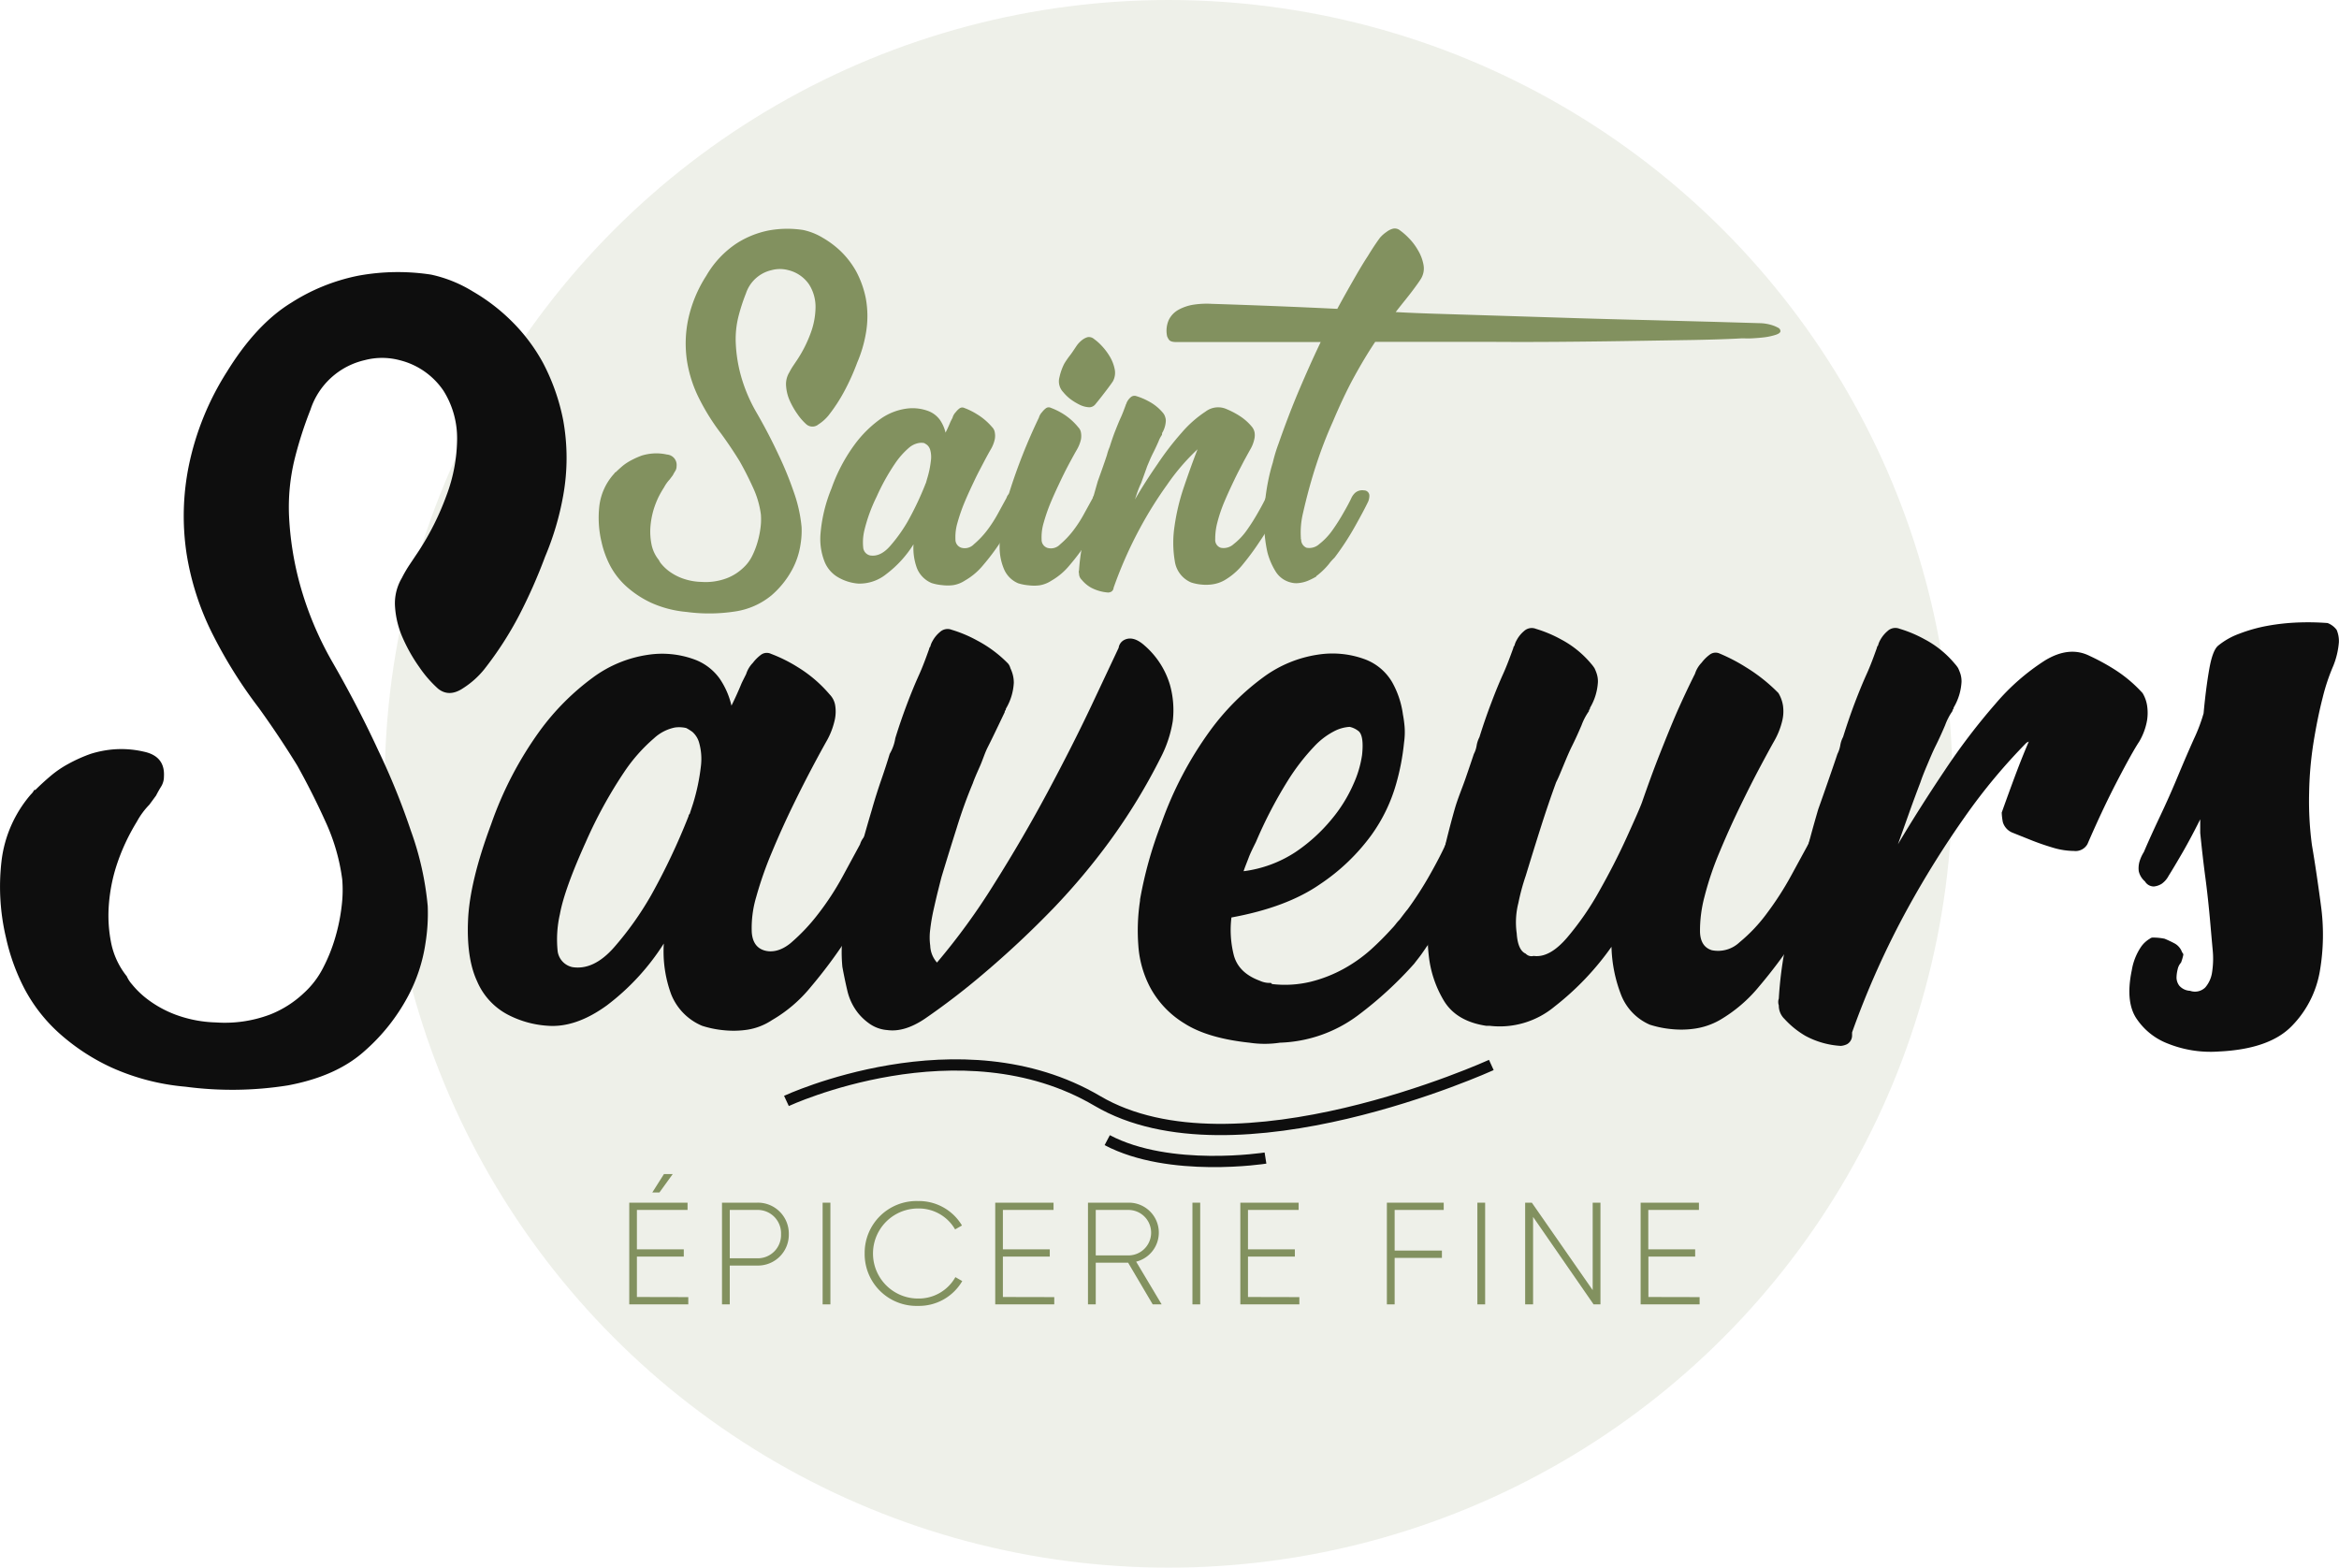 <svg xmlns="http://www.w3.org/2000/svg" viewBox="0 0 415.61 278.56"><defs><style>.cls-1,.cls-4{fill:#82915f;}.cls-1{opacity:0.14;}.cls-2{fill:none;stroke:#0e0e0e;stroke-miterlimit:10;stroke-width:2px;}.cls-3{fill:#0e0e0e;}</style></defs><g id="Calque_2" data-name="Calque 2"><g id="Calque_3" data-name="Calque 3"><circle class="cls-1" cx="207.64" cy="139.28" r="139.28"/><path class="cls-2" d="M139.74,195.63s30.83-14.39,55.25,0,70-6.39,70-6.39"/><path class="cls-2" d="M224.86,205.78s-17,2.68-28.12-3.18"/><path class="cls-3" d="M32.94,193.1a40.43,40.43,0,0,1-13.13-3.41,37.3,37.3,0,0,1-9.42-6.21,28.57,28.57,0,0,1-6.11-7.92,36.66,36.66,0,0,1-3.21-8.92A39.33,39.33,0,0,1,.27,153a22.07,22.07,0,0,1,5.21-11.83,2.84,2.84,0,0,0,.6-.8h.2q1.2-1.2,2.61-2.4a18.51,18.51,0,0,1,3.21-2.21,26.91,26.91,0,0,1,4-1.8,18.62,18.62,0,0,1,4.21-.81,17.73,17.73,0,0,1,5.22.41c2.53.53,3.74,2,3.6,4.41a3.34,3.34,0,0,1-.5,1.8c-.33.53-.63,1.07-.9,1.6L26.53,143a13.57,13.57,0,0,0-2.21,3,37.74,37.74,0,0,0-2,3.71,35.93,35.93,0,0,0-1.81,4.71,30.25,30.25,0,0,0-1.2,6.82,24.68,24.68,0,0,0,.4,6.11,13.82,13.82,0,0,0,2.81,6.12,5.48,5.48,0,0,0,.9,1.4,16,16,0,0,0,2.81,2.71,19.67,19.67,0,0,0,4.91,2.7,22.26,22.26,0,0,0,7.22,1.4,22.77,22.77,0,0,0,9.62-1.4,18.72,18.72,0,0,0,6-3.81A15.62,15.62,0,0,0,57.4,172a29.59,29.59,0,0,0,2.2-5.51,33,33,0,0,0,1.11-5.51,23.06,23.06,0,0,0,.1-4.71,35.45,35.45,0,0,0-3-10.33c-1.6-3.54-3.28-6.84-5-9.92q-3.21-5.21-6.82-10.22a83.08,83.08,0,0,1-8.12-12.93,48.66,48.66,0,0,1-4.71-14.43,44.81,44.81,0,0,1,.4-15.74A49.75,49.75,0,0,1,40.36,66q5.2-8.42,11.43-12.23A34.69,34.69,0,0,1,63.61,49a38.84,38.84,0,0,1,13-.2,23.63,23.63,0,0,1,7.42,3,33.69,33.69,0,0,1,6.51,4.91,32.08,32.08,0,0,1,5.92,7.72,37.26,37.26,0,0,1,3.61,10.22,37.71,37.71,0,0,1,0,13.43,50.74,50.74,0,0,1-3.21,10.83,93.79,93.79,0,0,1-4.61,10.42,61.81,61.81,0,0,1-6.22,9.62,15.48,15.48,0,0,1-3.7,3.31q-2.52,1.71-4.51.1a21.08,21.08,0,0,1-3.31-3.81,29.3,29.3,0,0,1-2.91-5.11,16.28,16.28,0,0,1-1.4-5.51,8.82,8.82,0,0,1,1.2-5.22,22.93,22.93,0,0,1,1.4-2.4l1.61-2.41a48.2,48.2,0,0,0,4.91-9.82,29.1,29.1,0,0,0,1.9-10,15.82,15.82,0,0,0-2.4-8.62A13.23,13.23,0,0,0,71,64a12.1,12.1,0,0,0-6.21,0,13.26,13.26,0,0,0-9.63,8.82,69.78,69.78,0,0,0-2.8,8.72,36.11,36.11,0,0,0-1,10.22,56,56,0,0,0,1.91,12A59.45,59.45,0,0,0,59,117.53q4.61,8,8.22,15.83A124.67,124.67,0,0,1,73,147.6,53.74,53.74,0,0,1,76,161a33.15,33.15,0,0,1-.4,6.61,29,29,0,0,1-3.21,9.62,34.43,34.43,0,0,1-7.61,9.53q-5,4.5-13.64,6.11A63,63,0,0,1,32.94,193.1Z"/><path class="cls-3" d="M157.42,147.2a2.4,2.4,0,0,1,2,2.4,4.88,4.88,0,0,1-.4,1.81c-.8,1.73-2,4-3.51,6.91s-3.28,5.78-5.21,8.72a87,87,0,0,1-6.22,8.32,25.12,25.12,0,0,1-6.91,5.91,10.92,10.92,0,0,1-4.41,1.71,16.61,16.61,0,0,1-4,.1,18.14,18.14,0,0,1-4-.8,10.12,10.12,0,0,1-5.51-5.62,22.08,22.08,0,0,1-1.3-9,41.87,41.87,0,0,1-10.13,11q-5.52,4-10.52,3.61a17.74,17.74,0,0,1-7.12-2,12,12,0,0,1-5.41-5.91q-1.91-4.11-1.6-10.93t4.11-17a64.42,64.42,0,0,1,8.61-16.53,43.72,43.72,0,0,1,9.63-9.63,21.72,21.72,0,0,1,9.52-3.9,16.69,16.69,0,0,1,8.32.8,9.56,9.56,0,0,1,4.51,3.41,14.08,14.08,0,0,1,2.1,4.81c.67-1.34,1.27-2.68,1.81-4,.26-.54.53-1.07.8-1.61a5,5,0,0,1,1.2-2,7.14,7.14,0,0,1,1.4-1.4,1.73,1.73,0,0,1,1.81-.2,26.64,26.64,0,0,1,4.81,2.4,23.56,23.56,0,0,1,5.61,4.81,3.6,3.6,0,0,1,1,2,6.92,6.92,0,0,1-.1,2.6,13.49,13.49,0,0,1-1.5,3.81c-.53.94-1.34,2.41-2.4,4.41s-2.24,4.31-3.51,6.92-2.51,5.34-3.71,8.22a65.23,65.23,0,0,0-2.81,8,19.25,19.25,0,0,0-.8,6.32c.13,1.73.87,2.8,2.21,3.21s3,.1,4.71-1.31a34,34,0,0,0,4.91-5.21,49,49,0,0,0,4.31-6.61l3.1-5.72a3.57,3.57,0,0,1,1-1.6A4.27,4.27,0,0,1,157.42,147.2Zm-34.27-4.41a36.48,36.48,0,0,0,1.4-6.72,10.55,10.55,0,0,0-.3-4,4,4,0,0,0-1.2-2,9,9,0,0,0-1.11-.7,5.49,5.49,0,0,0-2-.1,7.68,7.68,0,0,0-3.71,1.9,29.54,29.54,0,0,0-5.31,6,80.36,80.36,0,0,0-6.82,12.43q-3.81,8.42-4.61,12.83a20.18,20.18,0,0,0-.4,6.62,3.35,3.35,0,0,0,2.61,2.8c2.53.4,5-.77,7.41-3.51a56.79,56.79,0,0,0,6.62-9.32,116.13,116.13,0,0,0,6.62-14,.55.55,0,0,1,.2-.4Z"/><path class="cls-3" d="M172.86,139.18Q171.26,143,170,147.1c-.87,2.74-1.77,5.64-2.7,8.72-.14.53-.34,1.33-.61,2.4s-.53,2.21-.8,3.41a33.06,33.06,0,0,0-.6,3.51,10.75,10.75,0,0,0,0,2.9,4.77,4.77,0,0,0,1.2,3,117.07,117.07,0,0,0,10.13-13.93q5.12-8.12,9.52-16.34t7.72-15.23l4.91-10.43a1.86,1.86,0,0,1,1-1.4q1.6-.8,3.61,1a14.86,14.86,0,0,1,4.51,7,16.75,16.75,0,0,1,.5,6.41,21.44,21.44,0,0,1-2.21,6.62,105.3,105.3,0,0,1-9,14.73,117.19,117.19,0,0,1-9.82,11.73,169.21,169.21,0,0,1-12.73,11.93,126.07,126.07,0,0,1-10.32,7.91c-2.41,1.61-4.61,2.27-6.62,2a6.35,6.35,0,0,1-3.3-1.21,10,10,0,0,1-1.91-1.8,10.09,10.09,0,0,1-1.9-3.91c-.33-1.4-.63-2.84-.9-4.31a27.16,27.16,0,0,1,.4-7.92c.53-3,.93-5.31,1.2-6.91q2-7.62,3.61-13c.53-1.87,1.1-3.68,1.7-5.41s1.1-3.28,1.5-4.61a8,8,0,0,0,1-2.81c.66-2.14,1.37-4.18,2.1-6.11s1.44-3.64,2.11-5.12,1.27-3.13,1.8-4.61a.61.61,0,0,1,.2-.4,3.51,3.51,0,0,1,.4-1,5.44,5.44,0,0,1,1.31-1.6,2,2,0,0,1,2.1-.4,23.24,23.24,0,0,1,4.51,1.9,22,22,0,0,1,5.51,4.11,2.14,2.14,0,0,1,.4.8,6.85,6.85,0,0,1,.41,1.1,5.62,5.62,0,0,1,.2,1.51,10,10,0,0,1-1.41,4.61.4.4,0,0,1-.1.3.4.4,0,0,0-.1.3l-1.2,2.51c-.67,1.4-1.27,2.64-1.81,3.7s-.87,2.21-1.4,3.41S173.13,138.38,172.86,139.18Z"/><path class="cls-3" d="M206.33,146.39A64.73,64.73,0,0,1,215,129.86a43.72,43.72,0,0,1,9.63-9.63,21.72,21.72,0,0,1,9.52-3.9,16.69,16.69,0,0,1,8.32.8,9.43,9.43,0,0,1,4.91,4.11,16.11,16.11,0,0,1,1.9,5.71,21.15,21.15,0,0,1,.3,2.21,13,13,0,0,1-.1,2.8,41.14,41.14,0,0,1-1.4,7.32,29.14,29.14,0,0,1-4.41,9.12,35.93,35.93,0,0,1-9.12,8.72q-5.91,4.11-15.74,5.91a18.32,18.32,0,0,0,.4,6.62c.54,2.13,2.07,3.67,4.61,4.61a4.11,4.11,0,0,0,1.81.4h.2l.2.2a19.48,19.48,0,0,0,6.82-.4,24.31,24.31,0,0,0,5.91-2.31,26.17,26.17,0,0,0,4.81-3.4,51.85,51.85,0,0,0,3.71-3.71,9.76,9.76,0,0,0,.7-.8,7.22,7.22,0,0,1,.7-.81c.8-1.06,1.27-1.67,1.4-1.8a62.45,62.45,0,0,0,4-6.21c1.21-2.14,2.14-3.95,2.81-5.42a3.54,3.54,0,0,1,1-1.6,4.3,4.3,0,0,1,3.61-1.2,2.47,2.47,0,0,1,1.5,1,3.1,3.1,0,0,1,.31,1.4,4.91,4.91,0,0,1-.41,1.81c-.67,1.33-1.43,2.9-2.3,4.71a62.54,62.54,0,0,1-3.31,5.91,34.1,34.1,0,0,1-3.81,6.21c-.27.41-.57.84-.9,1.31s-.77,1-1.3,1.7a67.45,67.45,0,0,1-9.92,9.12,24.44,24.44,0,0,1-13.94,4.91,18.11,18.11,0,0,1-5.41,0q-7.42-.79-11.53-3.41a16.83,16.83,0,0,1-6.11-6.41,18.66,18.66,0,0,1-2.1-7.42,35.25,35.25,0,0,1,.3-8v-.2A72.19,72.19,0,0,1,206.33,146.39Zm16.84,3.21c-.53,1.07-1,2-1.3,2.81s-.64,1.6-.9,2.4a21.75,21.75,0,0,0,9.22-3.4,29.86,29.86,0,0,0,6.41-5.82,26,26,0,0,0,3.91-6.31,19.07,19.07,0,0,0,1.51-5.11c.26-2.41,0-3.84-.7-4.31a3.77,3.77,0,0,0-1.51-.7,6.79,6.79,0,0,0-2.6.7,13,13,0,0,0-3.71,2.8,38.19,38.19,0,0,0-4.71,6.12A78.78,78.78,0,0,0,223.17,149.6Z"/><path class="cls-3" d="M305.56,181.27a12.65,12.65,0,0,1-4.41,1.51,16.61,16.61,0,0,1-4,.1,18.14,18.14,0,0,1-4-.8,9.56,9.56,0,0,1-5.11-5.32,25.34,25.34,0,0,1-1.7-8.52,49.84,49.84,0,0,1-10.13,10.63,15.22,15.22,0,0,1-11.52,3.41h-.6q-5.42-.81-7.62-4.61a19.69,19.69,0,0,1-2.61-8,27.21,27.21,0,0,1,.1-6.92,58.26,58.26,0,0,1,1.11-5.91c.67-2.41,1.27-4.71,1.8-6.92s1.07-4.24,1.6-6.11,1.31-3.68,1.91-5.41,1.1-3.21,1.5-4.41a5,5,0,0,0,.5-1.51,5.08,5.08,0,0,1,.5-1.5q1-3.21,2.11-6.11c.73-1.94,1.43-3.64,2.1-5.12s1.27-3.13,1.81-4.61a.57.57,0,0,1,.2-.4,3.51,3.51,0,0,1,.4-1,5.39,5.39,0,0,1,1.3-1.6,2,2,0,0,1,2.11-.4,22.86,22.86,0,0,1,4.51,1.9,17.8,17.8,0,0,1,5.31,4.31,6.34,6.34,0,0,1,.6.8,8,8,0,0,1,.4,1,4.57,4.57,0,0,1,.2,1.41,10.08,10.08,0,0,1-1.4,4.61.45.45,0,0,1-.1.3.4.4,0,0,0-.1.3,10.81,10.81,0,0,0-1.31,2.5c-.6,1.41-1.17,2.65-1.7,3.71s-1,2.21-1.5,3.41-.9,2.21-1.31,3q-1.39,3.81-2.7,7.92c-.87,2.74-1.77,5.64-2.71,8.72a38.17,38.17,0,0,0-1.3,4.81,13.94,13.94,0,0,0-.3,5.41c.13,2,.67,3.21,1.6,3.61a1.4,1.4,0,0,0,1.4.4c1.88.26,3.84-.8,5.92-3.21a51.19,51.19,0,0,0,5.81-8.42c1.81-3.21,3.41-6.34,4.81-9.42s2.31-5.14,2.71-6.21c1.07-3.08,2.13-6,3.21-8.72s2.07-5.18,3-7.32q1.6-3.61,3.21-6.82a5.07,5.07,0,0,1,1.2-2,6.93,6.93,0,0,1,1.41-1.4,1.71,1.71,0,0,1,1.8-.2,31.24,31.24,0,0,1,4.61,2.4,30.05,30.05,0,0,1,5.81,4.61,6.18,6.18,0,0,1,.81,2.21,7.14,7.14,0,0,1-.1,2.6,13.56,13.56,0,0,1-1.51,3.81q-.8,1.41-2.4,4.41c-1.07,2-2.24,4.31-3.51,6.92s-2.51,5.34-3.71,8.22a55.28,55.28,0,0,0-2.71,8,23.55,23.55,0,0,0-.8,6.32c.07,1.73.77,2.8,2.11,3.21a5.54,5.54,0,0,0,4.91-1.41,28.52,28.52,0,0,0,4.91-5.21,55.15,55.15,0,0,0,4.31-6.72l3.11-5.71a3.45,3.45,0,0,1,1-1.6,4.34,4.34,0,0,1,3.61-1,1.9,1.9,0,0,1,1.5.8,3.1,3.1,0,0,1,.3,1.4,6.55,6.55,0,0,1-.4,2c-.8,1.73-1.94,4-3.41,6.81a99,99,0,0,1-5.11,8.62,88,88,0,0,1-6.31,8.42A25.93,25.93,0,0,1,305.56,181.27Z"/><path class="cls-3" d="M341.24,139q-1,2.61-2,5.41l-2,5.61q3.81-6.41,8.32-13.13a113.44,113.44,0,0,1,9-11.82,39.32,39.32,0,0,1,8.82-7.72q4.31-2.61,7.92-.8a38.44,38.44,0,0,1,4.41,2.4,24.32,24.32,0,0,1,5,4.21,6.16,6.16,0,0,1,.8,2.21,8.6,8.6,0,0,1,0,2.6,11.14,11.14,0,0,1-1.4,3.81c-.8,1.2-2.11,3.54-3.91,7S372.64,146,370.91,150a2.43,2.43,0,0,1-2.41,1.21,13.36,13.36,0,0,1-3.81-.61c-1.33-.4-2.67-.86-4-1.4l-3-1.2a2.92,2.92,0,0,1-1.81-1.91,10.56,10.56,0,0,1-.2-1.7q1.21-3.4,2.41-6.62c.8-2.13,1.6-4.14,2.4-6l-.4.2a103.22,103.22,0,0,0-11,13.23,171.05,171.05,0,0,0-10,16,151.53,151.53,0,0,0-10,22.25v.6a1.78,1.78,0,0,1-.9,1.5,3.09,3.09,0,0,1-1.1.3,15.07,15.07,0,0,1-6.32-1.8,15.85,15.85,0,0,1-3.7-3,3.28,3.28,0,0,1-1-2.4,1.88,1.88,0,0,1,0-1.21,68.31,68.31,0,0,1,1-8.31q.79-4.52,1.8-9t2.1-8.72q1.11-4.22,2.11-7.62c.67-1.87,1.3-3.68,1.9-5.41s1.11-3.21,1.51-4.41a5.34,5.34,0,0,0,.5-1.51,4.8,4.8,0,0,1,.5-1.5q1-3.21,2.1-6.11c.74-1.94,1.44-3.64,2.11-5.12s1.27-3.13,1.8-4.61a.61.61,0,0,1,.2-.4,3.88,3.88,0,0,1,.4-1,5.6,5.6,0,0,1,1.31-1.6,2,2,0,0,1,2.1-.4,22.62,22.62,0,0,1,4.51,1.9,17.67,17.67,0,0,1,5.31,4.31,5.34,5.34,0,0,1,.61.8,9.85,9.85,0,0,1,.4,1,4.57,4.57,0,0,1,.2,1.41,10,10,0,0,1-1.41,4.61.4.4,0,0,1-.1.3.45.45,0,0,0-.1.3,10.54,10.54,0,0,0-1.3,2.5c-.6,1.41-1.17,2.65-1.7,3.71s-1,2.21-1.51,3.41S341.51,138.18,341.24,139Z"/><path class="cls-3" d="M387.74,169.25a.55.55,0,0,1,.21.4,8.67,8.67,0,0,1-.41,1.4,2.51,2.51,0,0,0-.6,1.2,6.47,6.47,0,0,0-.2,1.51,2.45,2.45,0,0,0,.5,1.4,2.7,2.7,0,0,0,1.91.9,2.61,2.61,0,0,0,2.7-.6,5.27,5.27,0,0,0,1.21-2.71,15.68,15.68,0,0,0,.1-4c-.14-1.54-.27-3-.4-4.51-.27-3.08-.57-5.88-.91-8.42s-.63-5.15-.9-7.82v-2.41q-1.6,3.21-3.1,5.82c-1,1.73-1.84,3.14-2.51,4.21a4.07,4.07,0,0,1-1.2,1.4,3.21,3.21,0,0,1-1.41.5,1.83,1.83,0,0,1-1.6-.9,3.37,3.37,0,0,1-1.1-1.81,4.34,4.34,0,0,1,.1-1.6,6.79,6.79,0,0,1,.8-1.8q1.2-2.81,2.91-6.42t3.2-7.22c1-2.4,1.94-4.57,2.81-6.51a29.69,29.69,0,0,0,1.7-4.51c.27-2.94.6-5.54,1-7.82s.93-3.67,1.6-4.21a12.78,12.78,0,0,1,3.71-2.1,28,28,0,0,1,5-1.41,38.54,38.54,0,0,1,5.51-.6,46.35,46.35,0,0,1,5.21.1,3.65,3.65,0,0,1,1.61,1.21,5.09,5.09,0,0,1,.4,2.2,14.2,14.2,0,0,1-1,4.21A35.34,35.34,0,0,0,412.7,124q-.9,3.51-1.6,7.82a63.94,63.94,0,0,0-.8,9.12,58.79,58.79,0,0,0,.5,9.22q.79,4.62,1.6,10.73a38.2,38.2,0,0,1-.2,11.72,18.28,18.28,0,0,1-5,9.73q-4,4.1-13,4.51a20.36,20.36,0,0,1-9-1.41,11.71,11.71,0,0,1-5.41-4.21q-2.21-3-1-8.82a10.5,10.5,0,0,1,1.61-4.11,5,5,0,0,1,1.6-1.5.82.82,0,0,1,.6-.2,10.54,10.54,0,0,1,2,.2,18.45,18.45,0,0,1,1.9.9A2.89,2.89,0,0,1,387.74,169.25Z"/><path class="cls-4" d="M122,108.74a19.51,19.51,0,0,1-6.23-1.6,17.93,17.93,0,0,1-4.47-2.93,13.5,13.5,0,0,1-2.9-3.72,17.21,17.21,0,0,1-1.52-4.2,18.48,18.48,0,0,1-.38-6.42A10.37,10.37,0,0,1,109,84.31a1.6,1.6,0,0,0,.29-.38h.09c.38-.37.8-.75,1.24-1.13a9.21,9.21,0,0,1,1.52-1,14.63,14.63,0,0,1,1.9-.85,9,9,0,0,1,2-.37,8.58,8.58,0,0,1,2.47.19,1.85,1.85,0,0,1,1.71,2.07,1.61,1.61,0,0,1-.23.85,7.18,7.18,0,0,0-.43.75l-.57.76a6.63,6.63,0,0,0-1,1.41,18.44,18.44,0,0,0-1,1.75,16.6,16.6,0,0,0-.86,2.22,15,15,0,0,0-.57,3.2,11.64,11.64,0,0,0,.19,2.88,6.44,6.44,0,0,0,1.34,2.88,2.67,2.67,0,0,0,.42.66,7.87,7.87,0,0,0,1.33,1.27,9.37,9.37,0,0,0,2.33,1.27,10.56,10.56,0,0,0,3.43.66,10.7,10.7,0,0,0,4.56-.66,8.77,8.77,0,0,0,2.85-1.79,7.14,7.14,0,0,0,1.62-2.12,14.65,14.65,0,0,0,1-2.59,16.62,16.62,0,0,0,.52-2.6,11.3,11.3,0,0,0,.05-2.22,16.43,16.43,0,0,0-1.43-4.85q-1.14-2.5-2.38-4.67-1.52-2.46-3.23-4.81A38.93,38.93,0,0,1,124.32,71a22.78,22.78,0,0,1-2.24-6.79,21,21,0,0,1,.19-7.4,23.38,23.38,0,0,1,3.24-7.83,17.22,17.22,0,0,1,5.42-5.76,16.56,16.56,0,0,1,5.61-2.26,18.35,18.35,0,0,1,6.18-.09,11.3,11.3,0,0,1,3.52,1.41,16.75,16.75,0,0,1,3.09,2.31,15.46,15.46,0,0,1,2.8,3.63A17.37,17.37,0,0,1,153.84,53a17.58,17.58,0,0,1,0,6.32,23.05,23.05,0,0,1-1.52,5.1,40.79,40.79,0,0,1-2.19,4.9,29.19,29.19,0,0,1-2.94,4.53,7.58,7.58,0,0,1-1.76,1.56,1.66,1.66,0,0,1-2.14,0,10,10,0,0,1-1.57-1.79,14,14,0,0,1-1.38-2.4,7.61,7.61,0,0,1-.66-2.6,4,4,0,0,1,.57-2.45,11,11,0,0,1,.66-1.13l.76-1.13A22.57,22.57,0,0,0,144,59.31a13.63,13.63,0,0,0,.91-4.71,7.43,7.43,0,0,0-1.15-4.06,6.25,6.25,0,0,0-3.7-2.54,5.67,5.67,0,0,0-2.95,0,6.27,6.27,0,0,0-4.57,4.15,33.46,33.46,0,0,0-1.33,4.1,16.56,16.56,0,0,0-.47,4.81,25.76,25.76,0,0,0,.9,5.66,27.85,27.85,0,0,0,2.71,6.46q2.19,3.78,3.9,7.45a61.54,61.54,0,0,1,2.76,6.7,25.44,25.44,0,0,1,1.42,6.32,14.84,14.84,0,0,1-.19,3.11,13.68,13.68,0,0,1-1.52,4.53,16.18,16.18,0,0,1-3.61,4.48,13.18,13.18,0,0,1-6.47,2.88A30.27,30.27,0,0,1,122,108.74Z"/><path class="cls-4" d="M181,87.14a1.14,1.14,0,0,1,1,1.13,2.44,2.44,0,0,1-.19.85c-.38.82-.94,1.9-1.67,3.25s-1.55,2.73-2.47,4.11a40,40,0,0,1-2.95,3.91,11.69,11.69,0,0,1-3.28,2.78,5.28,5.28,0,0,1-2.09.81,7.67,7.67,0,0,1-1.9,0,8.77,8.77,0,0,1-1.9-.37,4.81,4.81,0,0,1-2.62-2.64,10.36,10.36,0,0,1-.61-4.25A19.71,19.71,0,0,1,157.5,102a7.55,7.55,0,0,1-5,1.7,8.39,8.39,0,0,1-3.37-1,5.65,5.65,0,0,1-2.57-2.78,11,11,0,0,1-.76-5.14,27,27,0,0,1,1.95-8A29.93,29.93,0,0,1,151.85,79a20.65,20.65,0,0,1,4.56-4.53,10.47,10.47,0,0,1,4.52-1.84,8,8,0,0,1,3.94.38,4.53,4.53,0,0,1,2.14,1.6,6.6,6.6,0,0,1,1,2.27c.32-.63.6-1.26.86-1.89.12-.25.25-.5.38-.75a2.28,2.28,0,0,1,.57-1,3.44,3.44,0,0,1,.66-.66.83.83,0,0,1,.86-.09,12.32,12.32,0,0,1,2.28,1.13,11,11,0,0,1,2.66,2.27,1.67,1.67,0,0,1,.48.94,3.25,3.25,0,0,1,0,1.22,6.1,6.1,0,0,1-.71,1.8q-.39.66-1.14,2.07c-.51,1-1.07,2-1.67,3.26s-1.19,2.51-1.76,3.86a30.94,30.94,0,0,0-1.33,3.78,8.93,8.93,0,0,0-.38,3,1.51,1.51,0,0,0,1.05,1.51,2.24,2.24,0,0,0,2.23-.62,15.74,15.74,0,0,0,2.33-2.45,23.54,23.54,0,0,0,2-3.11l1.47-2.69a1.59,1.59,0,0,1,.48-.75A2,2,0,0,1,181,87.14Zm-16.26-2.08a16.77,16.77,0,0,0,.66-3.15A4.71,4.71,0,0,0,165.3,80a1.85,1.85,0,0,0-.57-.94,4,4,0,0,0-.52-.33,2.59,2.59,0,0,0-1,0,3.68,3.68,0,0,0-1.76.89A14.1,14.1,0,0,0,159,82.42a38.25,38.25,0,0,0-3.24,5.85,28.68,28.68,0,0,0-2.18,6,9.12,9.12,0,0,0-.19,3.11,1.57,1.57,0,0,0,1.23,1.32c1.21.19,2.38-.36,3.52-1.65a27.52,27.52,0,0,0,3.14-4.38,54.9,54.9,0,0,0,3.14-6.61.3.3,0,0,1,.09-.19Z"/><path class="cls-4" d="M191.59,75.92a1.73,1.73,0,0,1,.48.94,3.47,3.47,0,0,1,0,1.22,6.39,6.39,0,0,1-.71,1.8c-.26.44-.64,1.13-1.15,2.07s-1.06,2-1.66,3.26-1.19,2.51-1.76,3.86a30.94,30.94,0,0,0-1.33,3.78,8.93,8.93,0,0,0-.38,3,1.51,1.51,0,0,0,1.05,1.51,2.24,2.24,0,0,0,2.23-.62,15.74,15.74,0,0,0,2.33-2.45,22.52,22.52,0,0,0,2-3.11l1.48-2.69a1.64,1.64,0,0,1,.47-.75,2.07,2.07,0,0,1,1.71-.57,1.14,1.14,0,0,1,1,1.13,2.44,2.44,0,0,1-.19.85c-.38.82-.94,1.9-1.67,3.25s-1.55,2.73-2.47,4.11a40,40,0,0,1-2.95,3.91,11.69,11.69,0,0,1-3.28,2.78,5.33,5.33,0,0,1-2.09.81,7.67,7.67,0,0,1-1.9,0,8.77,8.77,0,0,1-1.9-.37,4.73,4.73,0,0,1-2.48-2.46,10,10,0,0,1-.8-3.86,21.25,21.25,0,0,1,.47-4.77q.53-2.59,1.28-5.14a99.92,99.92,0,0,1,5.23-13.2,2.41,2.41,0,0,1,.58-1,3.44,3.44,0,0,1,.66-.66.83.83,0,0,1,.86-.09,12.32,12.32,0,0,1,2.28,1.13A11,11,0,0,1,191.59,75.92Zm-2.66-6.23a2.77,2.77,0,0,1-.67-2.69,9.8,9.8,0,0,1,.86-2.4,15.68,15.68,0,0,1,.9-1.32,12.54,12.54,0,0,0,.72-1l.57-.85a4.88,4.88,0,0,1,.95-1,2.89,2.89,0,0,1,1-.52,1.39,1.39,0,0,1,1.14.33,9,9,0,0,1,1.38,1.23,10.74,10.74,0,0,1,1.42,1.89,7.11,7.11,0,0,1,.86,2.21,3.16,3.16,0,0,1-.33,2.22c-.26.38-.62.88-1.1,1.51s-1.12,1.48-2,2.54a1.38,1.38,0,0,1-1.23.52,4.27,4.27,0,0,1-1.62-.47,10.32,10.32,0,0,1-1.62-1A7.63,7.63,0,0,1,188.93,69.69Z"/><path class="cls-4" d="M201.67,88.74q1.8-3.1,4-6.27a51.48,51.48,0,0,1,4.32-5.61,20.11,20.11,0,0,1,4.23-3.73,3.68,3.68,0,0,1,3.76-.42,14.85,14.85,0,0,1,2.18,1.13,9.39,9.39,0,0,1,2.29,2,2.23,2.23,0,0,1,.47,1,3.05,3.05,0,0,1-.05,1.22,6.1,6.1,0,0,1-.71,1.8q-.37.66-1.14,2.07c-.51,1-1.06,2-1.66,3.26s-1.19,2.51-1.76,3.86a26.08,26.08,0,0,0-1.29,3.78,11.25,11.25,0,0,0-.38,3,1.45,1.45,0,0,0,1,1.51,2.64,2.64,0,0,0,2.28-.66,11.5,11.5,0,0,0,2.33-2.46,35,35,0,0,0,2-3.16c.63-1.09,1.11-2,1.42-2.68a1.79,1.79,0,0,1,.48-.76,2.08,2.08,0,0,1,1.71-.47.94.94,0,0,1,.95,1,3,3,0,0,1-.19.94c-.38.82-.93,1.89-1.66,3.21s-1.56,2.67-2.47,4a46.94,46.94,0,0,1-2.95,4,11.69,11.69,0,0,1-3.28,2.82,6,6,0,0,1-2.09.71,7.78,7.78,0,0,1-1.91.05,8.31,8.31,0,0,1-1.9-.38,4.84,4.84,0,0,1-2.9-3.77,19.54,19.54,0,0,1-.05-6.23,37.94,37.94,0,0,1,1.72-7.12q1.23-3.63,2.37-6.55l-.09.09a38.32,38.32,0,0,0-5.33,6.23,70.92,70.92,0,0,0-4.8,7.68,74,74,0,0,0-4.7,10.62.86.86,0,0,1-.43.7,1.39,1.39,0,0,1-.52.14,7.69,7.69,0,0,1-3-.84,5.86,5.86,0,0,1-1.71-1.42,1.52,1.52,0,0,1-.48-1.13.9.9,0,0,1,0-.57,34,34,0,0,1,.48-3.91c.25-1.42.54-2.83.86-4.25s.65-2.78,1-4.1.69-2.51,1-3.58c.32-.88.62-1.73.91-2.55s.52-1.51.71-2.08a9,9,0,0,1,.47-1.41c.32-1,.65-2,1-2.88s.68-1.71,1-2.4.6-1.48.86-2.17a.28.28,0,0,1,.09-.19,1.92,1.92,0,0,1,.19-.47,2.77,2.77,0,0,1,.62-.76,1,1,0,0,1,1-.19,11.35,11.35,0,0,1,2.14.9,8.39,8.39,0,0,1,2.52,2,2.46,2.46,0,0,1,.28.38,2.4,2.4,0,0,1,.19.47,1.91,1.91,0,0,1,.1.66,4.62,4.62,0,0,1-.67,2.17.2.2,0,0,1,0,.14.16.16,0,0,0,0,.14,5.14,5.14,0,0,0-.62,1.18q-.44,1-.81,1.74c-.25.51-.51,1-.76,1.61s-.44,1-.57,1.41l-.95,2.64C202.3,86.79,202,87.74,201.67,88.74Z"/><path class="cls-4" d="M236.85,74.88a76.45,76.45,0,0,0-2.95,7.64c-.89,2.7-1.68,5.6-2.38,8.68a14.8,14.8,0,0,0-.37,4.43.2.2,0,0,0,0,.14.38.38,0,0,1,.05.24,1.57,1.57,0,0,0,.95,1.32,2.64,2.64,0,0,0,2.28-.66,11.5,11.5,0,0,0,2.33-2.46,35,35,0,0,0,2-3.16c.63-1.09,1.11-2,1.42-2.68a3.14,3.14,0,0,1,.57-.76,1.94,1.94,0,0,1,1.62-.47.94.94,0,0,1,.95,1,3,3,0,0,1-.19.94q-.76,1.6-2.38,4.48a47.57,47.57,0,0,1-3.61,5.52c-.38.38-.73.75-1,1.13a13,13,0,0,1-1.9,1.89.77.77,0,0,1-.19.14.51.51,0,0,0-.19.23,13.43,13.43,0,0,1-1.42.71,5.94,5.94,0,0,1-1.72.43,3.54,3.54,0,0,1-1.33-.1,4.38,4.38,0,0,1-2.75-2,12.39,12.39,0,0,1-1.43-3.34,24.16,24.16,0,0,1-.57-4.53,14.79,14.79,0,0,1-.05-2c0-.63.08-1.29.14-2,.13-1.39.32-2.72.57-4a32.52,32.52,0,0,1,.86-3.44,27.43,27.43,0,0,1,1-3.31c1.21-3.45,2.44-6.68,3.71-9.66s2.53-5.81,3.8-8.45q-6.47,0-12.83,0t-12.84,0c-.7,0-1.14-.15-1.33-.47a2.73,2.73,0,0,1-.29-.56,4.73,4.73,0,0,1,.29-2.88,4.12,4.12,0,0,1,1.76-1.84,8.09,8.09,0,0,1,2.71-.9,15.5,15.5,0,0,1,3.14-.14q5.7.18,11.22.4t11.12.49c1.08-2,2.08-3.76,3-5.37s1.72-2.94,2.42-4c.76-1.25,1.49-2.36,2.19-3.3a6,6,0,0,1,1.14-1,3.22,3.22,0,0,1,1.09-.56,1.45,1.45,0,0,1,1.29.28,11.31,11.31,0,0,1,1.52,1.32,10.3,10.3,0,0,1,1.66,2.17,7.72,7.72,0,0,1,1,2.59,3.52,3.52,0,0,1-.43,2.5c-.31.51-.85,1.26-1.61,2.27S249.12,54,248,55.45q3.22.19,8.36.34l11.22.35,12.7.4q6.6.2,12.69.34l11.32.3,8.55.25a7.25,7.25,0,0,1,.91.09,7.52,7.52,0,0,1,1.18.28,5.55,5.55,0,0,1,1,.43.69.69,0,0,1,.43.61c0,.25-.28.47-.85.66a11.26,11.26,0,0,1-1.95.43c-.73.09-1.48.15-2.24.19s-1.36,0-1.81,0c-2.22.13-5.05.22-8.51.29l-11.31.18q-6.14.1-12.74.15t-12.74,0H244.36c-1.27,1.89-2.53,4-3.8,6.32S238.05,72.05,236.85,74.88Z"/><path class="cls-4" d="M122.3,230.49v1.29H111.81V213.71h10.36V215h-9v7h8.33v1.29h-8.33v7.18Zm-5.13-18.59H115.9l2.08-3.28h1.56Z"/><path class="cls-4" d="M140.16,219.31a5.48,5.48,0,0,1-5.68,5.57h-4.81v6.9h-1.38V213.71h6.19A5.49,5.49,0,0,1,140.16,219.31Zm-1.38,0a4.15,4.15,0,0,0-4.3-4.31h-4.81v8.59h4.81A4.14,4.14,0,0,0,138.78,219.31Z"/><path class="cls-4" d="M147.55,213.71v18.07h-1.38V213.71Z"/><path class="cls-4" d="M153.64,222.74a9.21,9.21,0,0,1,9.48-9.32,8.9,8.9,0,0,1,7.81,4.34l-1.22.7a7.45,7.45,0,0,0-6.59-3.72,8,8,0,1,0,0,16,7.46,7.46,0,0,0,6.64-3.8l1.22.7a8.9,8.9,0,0,1-7.86,4.41A9.21,9.21,0,0,1,153.64,222.74Z"/><path class="cls-4" d="M187.33,230.49v1.29H176.84V213.71H187.2V215h-9v7h8.33v1.29h-8.33v7.18Z"/><path class="cls-4" d="M200.45,224.37H194.7v7.41h-1.38V213.71h7.18a5.32,5.32,0,0,1,1.38,10.48l4.53,7.59h-1.59Zm-5.75-1.29h5.8a4,4,0,0,0,0-8.08h-5.8Z"/><path class="cls-4" d="M213.26,213.71v18.07h-1.38V213.71Z"/><path class="cls-4" d="M230.88,230.49v1.29H220.39V213.71h10.36V215h-9v7h8.33v1.29h-8.33v7.18Z"/><path class="cls-4" d="M247.81,215v7.22h8.4v1.3h-8.4v8.26h-1.38V213.71h10.1V215Z"/><path class="cls-4" d="M263.89,213.71v18.07h-1.38V213.71Z"/><path class="cls-4" d="M284.38,213.71v18.07h-1.22l-10.75-15.54v15.54H271V213.71h1.19L283,229.25V213.71Z"/><path class="cls-4" d="M302,230.49v1.29H291.52V213.71h10.36V215h-9v7h8.33v1.29H292.9v7.18Z"/></g></g></svg>